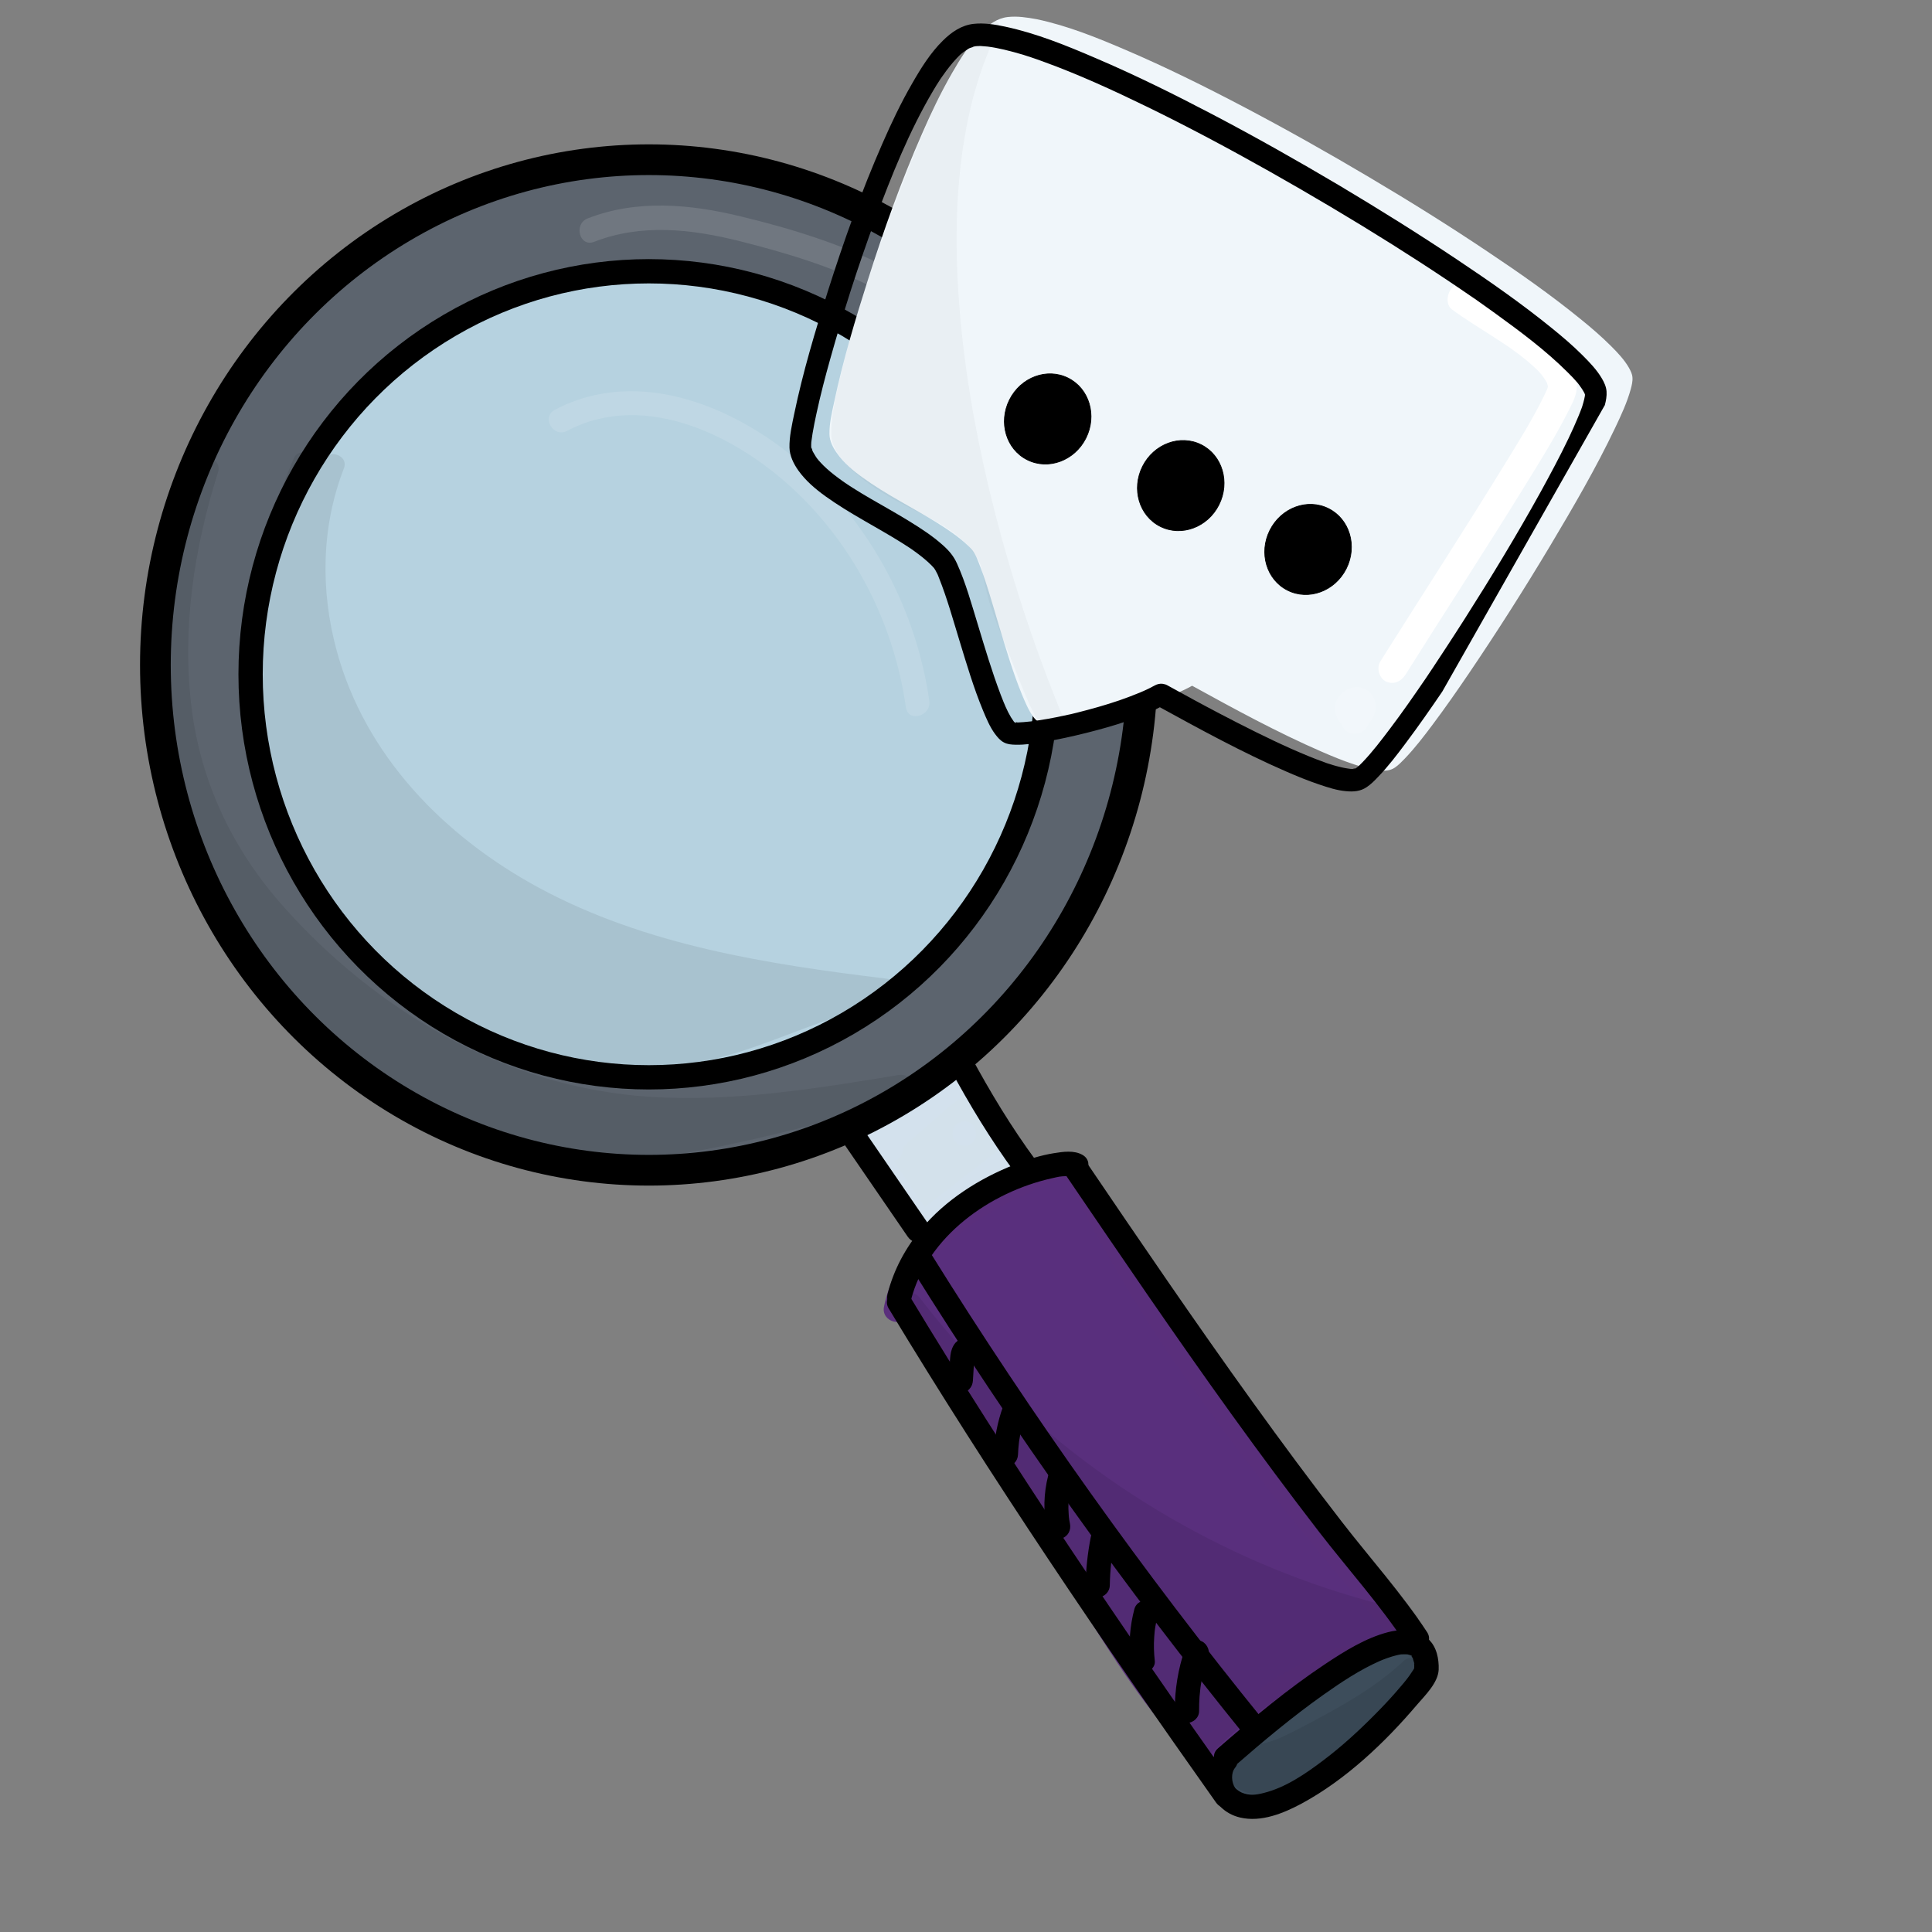<?xml version="1.0" encoding="utf-8"?>
<!-- Generator: Adobe Adobe Illustrator 24.2.0, SVG Export Plug-In . SVG Version: 6.00 Build 0)  -->
<svg version="1.1" xmlns="http://www.w3.org/2000/svg" xmlns:xlink="http://www.w3.org/1999/xlink" x="0px" y="0px"
	 viewBox="0 0 170.08 170.08" style="enable-background:new 0 0 170.08 170.08;" xml:space="preserve">
<rect x="0" y="0" width="170.08" height="170.08" fill="#808080" stroke="none"/>
<style type="text/css">
	.st0{fill:#592F7D;}
	.st1{fill:#5A2F7C;}
	.st2{fill:#D3E1EB;}
	.st3{fill:#D3E1ED;}
	.st4{fill:#5C646E;stroke:#000000;stroke-width:2.704;stroke-miterlimit:10;}
	.st5{fill:#B6D2E0;stroke:#000000;stroke-width:2.138;stroke-miterlimit:10;}
	.st6{fill:#3D4D5B;}
	.st7{opacity:0.078;}
	.st8{opacity:0.122;}
	.st9{fill:#FFFFFF;}
	.st10{fill:#ECC9AD;}
	.st11{opacity:0.161;}
	.st12{opacity:0.169;}
	.st13{fill:#F0F6FA;}
	.st14{opacity:0.149;}
	.st15{opacity:0.031;}
	.st16{stroke:#000000;stroke-width:0.065;stroke-miterlimit:10;}
	.st17{fill:#F0F6FA;stroke:#F0F6FA;stroke-width:1.152;stroke-miterlimit:10;}
	.st18{fill:#C8354F;}
	.st19{fill:#C93550;}
	.st20{fill:#6DB671;}
	.st21{fill:#6CB671;}
	.st22{fill:#D1DFEA;}
	.st23{fill:#C8354E;}
	.st24{fill:#F3C058;}
	.st25{fill:#C8AE9D;}
	.st26{opacity:0.141;}
	.st27{fill:#D15238;}
	.st28{fill:#D15239;}
	.st29{opacity:0.988;}
	.st30{fill:#ADBECF;}
	.st31{fill:#F3C057;}
	.st32{fill:#F7D98D;}
	.st33{fill:#AEBFCE;}
	.st34{opacity:0.271;}
	.st35{fill:#3D4C5B;}
</style>
<g id="Ebene_6_11_">
</g>
<g id="Ebene_13_1_">
	<g>
		<g>
			<path class="st0" d="M79.75,115.07c5.81,9.12,11.61,18.24,17.42,27.36c2.72,4.27,5.48,8.59,9.05,12.12
				c4.48-5.55,11.08-9.2,18-9.95c-10.72-12.68-21.55-25.54-28.89-40.62c-0.25-0.52-0.54-1.08-1.07-1.29
				c-0.52-0.21-1.1,0.01-1.62,0.23c-5.88,2.46-12.58,5.9-13.77,12.39"/>
			<g>
				<path class="st1" d="M78.82,115.61c4.47,7.02,8.93,14.03,13.4,21.05c4.06,6.38,7.85,13.26,13.23,18.65
					c0.38,0.38,1.14,0.45,1.51,0c4.3-5.25,10.46-8.84,17.24-9.63c0.94-0.11,1.39-1.08,0.76-1.82c-6.94-8.22-13.9-16.46-19.94-25.37
					c-3-4.44-5.78-9.03-8.19-13.82c-0.47-0.93-0.85-2.11-1.76-2.72c-0.98-0.66-2.05-0.33-3.05,0.09c-1.93,0.8-3.84,1.68-5.65,2.72
					c-4,2.3-7.6,5.59-8.55,10.28c-0.27,1.34,1.79,1.92,2.06,0.57c0.79-3.92,3.64-6.64,6.95-8.65c1.67-1.01,3.43-1.85,5.21-2.63
					c0.5-0.22,1.08-0.6,1.63-0.47c0.61,0.15,0.73,0.72,1.01,1.28c0.56,1.14,1.15,2.26,1.75,3.38c4.64,8.6,10.4,16.53,16.48,24.15
					c3.43,4.3,6.98,8.5,10.53,12.7c0.25-0.61,0.5-1.22,0.76-1.82c-7.34,0.85-14.07,4.54-18.75,10.26c0.5,0,1.01,0,1.51,0
					c-5.37-5.38-9.12-12.27-13.17-18.64c-4.38-6.88-8.75-13.75-13.13-20.63C79.93,113.37,78.08,114.45,78.82,115.61L78.82,115.61z"
					/>
			</g>
		</g>
		<g>
			<path class="st2" d="M77.22,101.92c1.13,1.71,2.26,3.41,3.4,5.12c0.16,0.24,0.36,0.51,0.64,0.52c0.21,0.01,0.39-0.13,0.56-0.26
				c2.29-1.78,4.58-3.56,6.87-5.33c0.12-0.09,0.24-0.19,0.28-0.33c0.05-0.17-0.04-0.35-0.12-0.51c-0.86-1.65-1.81-3.24-2.84-4.78
				c-0.23-0.34-0.49-0.7-0.88-0.83c-0.59-0.2-1.19,0.24-1.67,0.65c-1.89,1.61-3.77,3.22-5.66,4.82"/>
			<g>
				<path class="st3" d="M76.29,102.46c0.74,1.12,1.48,2.23,2.22,3.35c0.33,0.49,0.65,0.98,0.98,1.48c0.34,0.51,0.69,1.08,1.32,1.27
					c0.55,0.17,1.09,0,1.54-0.33c0.58-0.42,1.14-0.88,1.7-1.32c0.99-0.77,1.98-1.54,2.97-2.31c0.5-0.38,0.99-0.77,1.49-1.15
					c0.48-0.37,1.09-0.72,1.37-1.27c0.32-0.62,0.07-1.22-0.22-1.78c-0.29-0.56-0.6-1.11-0.92-1.66c-0.6-1.04-1.23-2.09-1.92-3.07
					c-0.72-1.02-1.77-1.57-2.99-1.02c-0.64,0.29-1.16,0.79-1.69,1.24c-0.55,0.47-1.1,0.93-1.64,1.4c-1.16,0.99-2.31,1.97-3.47,2.96
					c-0.44,0.37-0.39,1.13,0,1.51c0.44,0.44,1.07,0.38,1.51,0c1-0.86,2.01-1.71,3.01-2.57c0.97-0.82,1.91-1.81,2.98-2.5
					c0.08-0.05,0.24-0.16,0.24-0.15c0.14,0.03,0.3,0.35,0.37,0.45c0.35,0.52,0.69,1.05,1.02,1.59c0.31,0.5,0.61,1.02,0.91,1.53
					c0.2,0.35,0.84,1.26,0.83,1.53c0.05-0.18,0.1-0.36,0.15-0.54c-0.08,0.15-0.34,0.29-0.48,0.41c-0.28,0.22-0.56,0.43-0.84,0.65
					c-0.5,0.38-0.99,0.77-1.49,1.15c-1.05,0.82-2.1,1.63-3.16,2.45c-0.23,0.18-0.55,0.35-0.74,0.58c-0.13,0.16-0.34,0.1,0.03,0.19
					c0.39,0.09,0.16,0.04,0.11-0.12c-0.09-0.27-0.37-0.55-0.52-0.79c-0.2-0.3-0.39-0.59-0.59-0.89c-0.74-1.12-1.48-2.23-2.22-3.35
					C77.38,100.24,75.53,101.31,76.29,102.46L76.29,102.46z"/>
			</g>
		</g>
		<g>
			<g>
				<path class="st3" d="M77.95,102.21c1.38,0,1.38-2.14,0-2.14C76.57,100.08,76.57,102.21,77.95,102.21L77.95,102.21z"/>
			</g>
		</g>
		<g>
			<g>
				<path class="st3" d="M78.46,102.21c1.38,0,1.38-2.14,0-2.14C77.09,100.08,77.08,102.21,78.46,102.21L78.46,102.21z"/>
			</g>
		</g>
		<g>
			<path class="st2" d="M77.04,100.2c-0.71-0.78-1.42-1.55-2.13-2.33"/>
			<g>
				<path class="st3" d="M77.8,99.45c-0.71-0.78-1.42-1.55-2.13-2.33c-0.38-0.41-1.13-0.41-1.51,0c-0.41,0.44-0.4,1.07,0,1.51
					c0.71,0.78,1.42,1.55,2.13,2.33c0.38,0.41,1.13,0.41,1.51,0C78.21,100.52,78.2,99.89,77.8,99.45L77.8,99.45z"/>
			</g>
		</g>
		<g>
			<path class="st2" d="M78.98,100.07c-0.17-0.36-0.34-0.72-0.51-1.07"/>
			<g>
				<path class="st3" d="M79.9,99.53c-0.17-0.36-0.34-0.72-0.51-1.07c-0.07-0.12-0.16-0.22-0.28-0.3c-0.1-0.09-0.22-0.16-0.36-0.19
					c-0.14-0.04-0.28-0.05-0.43-0.02c-0.14,0.01-0.27,0.05-0.4,0.13c-0.07,0.06-0.14,0.11-0.22,0.17c-0.13,0.13-0.22,0.29-0.27,0.47
					c-0.01,0.09-0.03,0.19-0.04,0.28c0,0.19,0.05,0.37,0.15,0.54c0.17,0.36,0.34,0.72,0.51,1.07c0.07,0.12,0.16,0.22,0.28,0.3
					c0.1,0.09,0.22,0.16,0.36,0.19c0.14,0.04,0.28,0.05,0.43,0.02c0.14-0.01,0.27-0.05,0.4-0.13c0.07-0.06,0.14-0.11,0.22-0.17
					c0.13-0.13,0.22-0.29,0.27-0.47c0.01-0.09,0.03-0.19,0.04-0.28C80.05,99.88,80,99.7,79.9,99.53L79.9,99.53z"/>
			</g>
		</g>
		<g>
			<g>
				<path class="st3" d="M84.89,100.87c1.38,0,1.38-2.14,0-2.14C83.52,98.73,83.51,100.87,84.89,100.87L84.89,100.87z"/>
			</g>
		</g>
		<g>
			<g>
				<path class="st3" d="M79.36,96.87c-0.35-0.52-0.7-1.03-1.05-1.55c-0.26-0.38-0.74-0.64-1.21-0.49
					c-0.47,0.15-0.76,0.54-0.78,1.03c-0.02,0.38-0.05,0.75-0.1,1.13c0.01-0.09,0.03-0.19,0.04-0.28c-0.09,0.62-0.21,1.23-0.39,1.83
					c-0.15,0.54,0.19,1.19,0.75,1.31c0.57,0.13,1.15-0.17,1.31-0.75c0.3-1.05,0.47-2.15,0.53-3.24c-0.66,0.18-1.33,0.36-1.99,0.54
					c0.35,0.52,0.7,1.03,1.05,1.55c0.16,0.23,0.36,0.41,0.64,0.49c0.26,0.07,0.6,0.04,0.82-0.11
					C79.43,98.04,79.69,97.37,79.36,96.87L79.36,96.87z"/>
			</g>
		</g>
		<ellipse class="st4" cx="57.12" cy="58.54" rx="43.44" ry="44.48"/>
		<ellipse class="st5" cx="57.12" cy="59.36" rx="35.06" ry="35.48"/>
		<g>
			<g>
				<path d="M78.24,115.2c8.99,14.88,18.76,29.3,28.81,43.48c0.79,1.11,2.64,0.05,1.85-1.08c-10.05-14.18-19.82-28.6-28.81-43.48
					C79.37,112.94,77.52,114.02,78.24,115.2L78.24,115.2z"/>
			</g>
		</g>
		<g>
			<path class="st6" d="M107.97,154.68c17.69-15.43,17.61-8.98,17.61-7.64c0,1.25-13.22,15.77-17.61,11.1
				c-0.74-0.79-0.73-2.46,0-3.25"/>
			<g>
				<path d="M108.73,155.44c2.5-2.18,5.06-4.32,7.77-6.24c1.57-1.11,3.19-2.19,4.95-2.97c0.34-0.15,0.98-0.39,1.49-0.51
					c0.11-0.03,0.23-0.05,0.34-0.07c0.27-0.05-0.19,0,0.07-0.01c0.19-0.01,0.38-0.01,0.58,0c0.18,0.01-0.29-0.04-0.03,0
					c0.06,0.01,0.13,0.03,0.19,0.05c0.24,0.08-0.22-0.11-0.03-0.02c0.06,0.03,0.13,0.06,0.18,0.1c-0.12-0.1,0.02-0.11,0.06,0.08
					c0.05,0.18-0.1-0.15-0.05-0.07c0.03,0.05,0.07,0.1,0.1,0.16c0.17,0.28-0.01-0.1,0.03,0.06c0.02,0.1,0.06,0.21,0.09,0.31
					c0.08,0.25,0.02,0.19,0.01,0.04c0.01,0.09,0.02,0.19,0.02,0.28c0.01,0.23-0.07,0.58,0.03,0.2c-0.05,0.19,0.12-0.17,0.03-0.07
					c-0.04,0.05-0.07,0.13-0.11,0.19c-0.12,0.19-0.25,0.38-0.38,0.57c-0.26,0.37-0.77,0.97-1.21,1.47
					c-0.58,0.66-1.19,1.31-1.81,1.93c-1.43,1.45-2.95,2.84-4.57,4.06c-1.56,1.18-3.31,2.38-5.23,2.86c-0.7,0.18-1.28,0.24-1.93-0.03
					c-0.08-0.03-0.46-0.24-0.6-0.44c-0.31-0.46-0.37-1.28,0-1.74c0.86-1.06-0.64-2.58-1.51-1.51c-1.71,2.11-0.69,5.25,1.95,5.88
					c1.87,0.44,3.83-0.37,5.45-1.24c3.86-2.09,7.29-5.34,10.12-8.67c0.7-0.82,1.86-1.93,1.92-3.09c0.02-0.47-0.03-0.99-0.16-1.44
					c-0.56-1.95-2.51-2.34-4.28-1.88c-1.98,0.51-3.83,1.67-5.52,2.79c-3.34,2.22-6.44,4.81-9.47,7.44
					C106.18,154.83,107.7,156.34,108.73,155.44L108.73,155.44z"/>
			</g>
		</g>
		<g>
			<g>
				<path d="M93.66,103.21c4.86,7.14,9.71,14.29,14.76,21.3c2.52,3.5,5.09,6.96,7.72,10.37c2.54,3.28,5.36,6.41,7.64,9.88
					c0.75,1.15,2.6,0.08,1.85-1.08c-2.24-3.42-5.01-6.49-7.51-9.72c-2.68-3.46-5.29-6.98-7.85-10.54
					c-5.05-7.01-9.91-14.15-14.76-21.3C94.74,101,92.88,102.07,93.66,103.21L93.66,103.21z"/>
			</g>
		</g>
		<g>
			<g>
				<path d="M80.19,114.47c1.43-5.63,6.98-9.54,12.44-10.75c0.62-0.14,0.67-0.16,1.22-0.18c0.16-0.01,0.32,0,0.49,0.01
					c-0.14-0.01-0.23-0.05-0.06,0c0.24,0.07-0.12-0.07-0.06-0.03c1.19,0.69,2.27-1.16,1.08-1.85c-0.75-0.43-1.73-0.28-2.53-0.15
					c-1.18,0.19-2.34,0.56-3.45,1c-3.11,1.23-6.08,3.1-8.23,5.69c-1.39,1.67-2.42,3.58-2.95,5.69
					C77.79,115.24,79.85,115.8,80.19,114.47L80.19,114.47z"/>
			</g>
		</g>
		<g>
			<g>
				<path d="M74.33,100.74c1.86,2.71,3.72,5.42,5.58,8.13c0.33,0.48,0.94,0.69,1.46,0.38c0.47-0.28,0.71-0.98,0.38-1.46
					c-1.86-2.71-3.72-5.42-5.58-8.13c-0.33-0.48-0.94-0.69-1.46-0.38C74.25,99.56,74.01,100.27,74.33,100.74L74.33,100.74z"/>
			</g>
		</g>
		<g>
			<g>
				<path d="M83.63,94.07c1.72,3.18,3.56,6.23,5.7,9.14c0.34,0.46,0.93,0.7,1.46,0.38c0.46-0.27,0.73-0.99,0.38-1.46
					c-2.14-2.91-3.98-5.96-5.7-9.14C84.82,91.78,82.97,92.86,83.63,94.07L83.63,94.07z"/>
			</g>
		</g>
		<g>
			<g>
				<path d="M80.14,111.49c8.99,14.43,18.88,28.29,29.6,41.49c0.87,1.07,2.37-0.45,1.51-1.51c-10.6-13.06-20.37-26.78-29.26-41.05
					C81.26,109.25,79.41,110.32,80.14,111.49L80.14,111.49z"/>
			</g>
		</g>
		<g>
			<g>
				<path d="M85.65,121.53c0.05-0.7,0.07-1.4,0.15-2.1c-0.01,0.09-0.03,0.19-0.04,0.28c0.02-0.12,0.04-0.23,0.09-0.35
					c-0.04,0.09-0.07,0.17-0.11,0.26c0.02-0.05,0.05-0.1,0.08-0.14c-0.06,0.07-0.11,0.14-0.17,0.22c0.03-0.03,0.05-0.06,0.08-0.09
					c-0.07,0.06-0.14,0.11-0.22,0.17c0.02-0.02,0.05-0.03,0.08-0.04c-0.09,0.04-0.17,0.07-0.26,0.11c0.02-0.01,0.04-0.01,0.06-0.02
					c-0.09,0.01-0.19,0.03-0.28,0.04c0.02,0,0.04-0.01,0.06,0c0.28-0.01,0.56-0.11,0.76-0.31c0.19-0.19,0.32-0.49,0.31-0.76
					c-0.03-0.57-0.47-1.09-1.07-1.07c-0.52,0.01-1.01,0.3-1.25,0.76c-0.19,0.35-0.25,0.71-0.28,1.1c-0.05,0.65-0.09,1.29-0.14,1.94
					c-0.02,0.26,0.13,0.58,0.31,0.76c0.19,0.19,0.49,0.32,0.76,0.31c0.28-0.01,0.56-0.1,0.76-0.31
					C85.54,122.07,85.63,121.82,85.65,121.53L85.65,121.53z"/>
			</g>
		</g>
		<g>
			<g>
				<path d="M89.62,128.04c0.01-0.34,0.04-0.69,0.08-1.03c0.02-0.22-0.04,0.23,0-0.01c0.01-0.07,0.02-0.15,0.03-0.22
					c0.03-0.17,0.06-0.34,0.09-0.51c0.13-0.65,0.32-1.29,0.55-1.91c0.2-0.53-0.22-1.19-0.75-1.31c-0.61-0.14-1.11,0.18-1.31,0.75
					c-0.5,1.36-0.77,2.8-0.83,4.24c-0.02,0.56,0.51,1.09,1.07,1.07C89.15,129.09,89.6,128.64,89.62,128.04L89.62,128.04z"/>
			</g>
		</g>
		<g>
			<g>
				<path d="M94.19,134.12c-0.02-0.09-0.03-0.18-0.05-0.27c-0.01-0.06-0.07-0.36-0.01-0.07c-0.03-0.15-0.04-0.32-0.05-0.47
					c-0.03-0.34-0.03-0.69-0.02-1.03c0-0.16,0.01-0.32,0.03-0.48c0.01-0.09,0.02-0.18,0.03-0.28c0.03-0.29-0.03,0.15,0.01-0.07
					c0.05-0.34,0.12-0.68,0.21-1.01c0.14-0.54-0.18-1.19-0.75-1.31c-0.56-0.13-1.17,0.17-1.31,0.75c-0.41,1.58-0.44,3.21-0.13,4.81
					c0.11,0.55,0.8,0.91,1.31,0.75C94.03,135.24,94.31,134.71,94.19,134.12L94.19,134.12z"/>
			</g>
		</g>
		<g>
			<g>
				<path d="M97.7,139.55c0.01-0.65,0.05-1.3,0.12-1.94c0.02-0.16,0.04-0.33,0.06-0.49c0.03-0.22-0.03,0.22,0-0.02
					c0.01-0.08,0.02-0.15,0.03-0.23c0.05-0.33,0.11-0.65,0.17-0.98c0.11-0.55-0.15-1.18-0.75-1.31c-0.53-0.12-1.2,0.16-1.31,0.75
					c-0.27,1.39-0.43,2.81-0.45,4.23c-0.01,0.56,0.5,1.09,1.07,1.07C97.22,140.6,97.69,140.15,97.7,139.55L97.7,139.55z"/>
			</g>
		</g>
		<g>
			<g>
				<path d="M101.66,146.21c-0.08-0.7-0.1-1.41-0.05-2.11c0.01-0.16,0.03-0.32,0.04-0.49c0.01-0.05,0.01-0.11,0.02-0.16
					c-0.02,0.14-0.02,0.16-0.01,0.08c0.01-0.09,0.03-0.19,0.04-0.28c0.06-0.35,0.13-0.69,0.22-1.03c0.14-0.54-0.18-1.19-0.75-1.31
					c-0.56-0.13-1.16,0.17-1.31,0.75c-0.39,1.48-0.51,3.03-0.35,4.55c0.03,0.29,0.1,0.54,0.31,0.76c0.19,0.19,0.49,0.32,0.76,0.31
					C101.12,147.26,101.73,146.81,101.66,146.21L101.66,146.21z"/>
			</g>
		</g>
		<g>
			<g>
				<path d="M105.56,150.61c0-0.42,0.01-0.84,0.04-1.26c0.02-0.23,0.04-0.45,0.07-0.68c0.04-0.32-0.03,0.22,0.01-0.1
					c0.02-0.11,0.03-0.22,0.05-0.34c0.14-0.85,0.36-1.68,0.64-2.49c0.18-0.53-0.21-1.19-0.75-1.31c-0.6-0.14-1.12,0.18-1.31,0.75
					c-0.6,1.74-0.9,3.6-0.89,5.44c0,0.56,0.49,1.09,1.07,1.07C105.07,151.65,105.57,151.21,105.56,150.61L105.56,150.61z"/>
			</g>
		</g>
		<g class="st7">
			<path d="M18.17,41.29c-3.37,10.54-4.07,22.64,1.12,32.34c1.73,3.24,4.06,6.1,6.59,8.71c7.39,7.58,16.85,13.15,27.09,14.8
				c8.75,1.41,17.67-0.04,26.42-1.48c-4.95,1.55-9.96,2.87-15.02,3.96c-5.96,1.29-12.12,2.26-18.1,1.13
				c-4.38-0.82-8.53-2.75-12.29-5.24c-8.06-5.32-14.51-13.35-17.84-22.68s-3.45-19.91-0.06-29.21"/>
			<g>
				<path d="M17.13,41.01c-4.01,12.68-4.09,27.02,4.35,37.93c7.8,10.08,19.71,17.71,32.43,19.41c8.61,1.15,17.26-0.26,25.75-1.66
					c-0.19-0.69-0.38-1.37-0.57-2.06c-7.11,2.21-14.46,4.25-21.86,5.19c-3.68,0.47-7.47,0.57-11.12-0.18
					c-3.25-0.67-6.32-1.93-9.2-3.56C26.07,89.9,18.09,79.01,15.54,66.78c-1.58-7.6-1.06-15.56,1.56-22.87
					c0.46-1.3-1.6-1.86-2.06-0.57c-4.75,13.25-2.62,28.35,5.2,39.99c3.48,5.18,7.97,9.67,13.18,13.11
					c6.16,4.07,13.05,6.22,20.46,5.83c4.27-0.23,8.49-1.08,12.66-2.03c4.42-1.01,8.8-2.19,13.13-3.54c1.34-0.42,0.77-2.28-0.57-2.06
					c-7.21,1.19-14.5,2.38-21.83,1.92c-6.34-0.4-12.46-2.27-18.03-5.31c-5.43-2.97-10.31-6.94-14.4-11.57
					c-4.36-4.94-7.15-10.79-7.97-17.34c-0.87-6.98,0.21-14.08,2.32-20.75C19.61,40.26,17.55,39.7,17.13,41.01L17.13,41.01z"/>
			</g>
		</g>
		<g class="st7">
			<path d="M29.23,40.98c-3.28,8.23-1.5,18.06,3.33,25.4s12.38,12.41,20.39,15.49c8.02,3.08,16.56,4.34,25.05,5.37
				c-5.51,1.03-10.56,3.89-16.02,5.14c-12.22,2.81-25.65-3.29-32.69-14.08s-7.73-25.51-2.51-37.37"/>
			<g>
				<path d="M28.2,40.69c-3.69,9.5-1.11,20.49,4.99,28.39c6.24,8.07,15.57,13,25.25,15.71C64.83,86.59,71.43,87.5,78,88.3
					c-0.09-0.7-0.19-1.4-0.28-2.1c-6.37,1.25-12.09,4.8-18.57,5.6c-5.42,0.66-10.99-0.4-15.9-2.74
					C32.5,83.93,25.81,73.33,24.63,61.6c-0.69-6.83,0.33-13.83,3.07-20.14c0.54-1.25-1.3-2.34-1.85-1.08
					c-5.05,11.63-4.89,25.65,1.48,36.76c5.82,10.16,17.14,17.13,28.95,16.97c3.52-0.05,6.92-0.82,10.23-1.98
					c3.91-1.37,7.69-3.08,11.78-3.88c1.29-0.25,0.81-1.97-0.28-2.1c-10.45-1.27-21.19-2.93-30.57-8
					c-8.3-4.49-15.28-11.59-17.8-20.87c-1.44-5.29-1.36-10.9,0.63-16.03C30.76,39.98,28.69,39.42,28.2,40.69L28.2,40.69z"/>
			</g>
		</g>
		<g class="st7">
			<path d="M80.05,114.79c10.9,14.25,26.67,24.37,43.78,28.07c-6.89,2.06-13.27,5.93-18.38,11.17c-2.72-4.41-5.44-8.83-8.16-13.24
				c-4.88-7.92-9.8-15.89-16.02-22.71"/>
			<g>
				<path d="M79.12,115.33c8.55,11.12,19.94,19.86,32.99,25.06c3.71,1.48,7.54,2.64,11.44,3.5c0-0.69,0-1.37,0-2.06
					c-7.15,2.17-13.61,6.13-18.86,11.44c0.56,0.07,1.12,0.14,1.68,0.22c-3.92-6.36-7.79-12.76-11.78-19.08
					c-3.78-5.98-7.8-11.84-12.56-17.09c-0.93-1.02-2.43,0.49-1.51,1.51c4.75,5.23,8.72,11.08,12.47,17.05
					c3.9,6.19,7.7,12.46,11.54,18.69c0.36,0.58,1.19,0.72,1.68,0.22c4.99-5.06,11.11-8.83,17.91-10.89c0.96-0.29,1.07-1.83,0-2.06
					c-13.23-2.9-25.5-9.53-35.3-18.87c-2.83-2.7-5.46-5.61-7.84-8.71C80.14,113.17,78.28,114.24,79.12,115.33L79.12,115.33z"/>
			</g>
		</g>
		<g class="st7">
			<path d="M109.57,154.51c1.8,0.35,3.59-0.53,5.24-1.39c3.33-1.74,6.71-3.52,9.47-6.13c-0.81,0.8-1.63,1.6-2.44,2.4
				c-2.73,2.69-5.55,5.43-9,6.96c-0.92,0.41-1.95,0.72-2.9,0.39c-0.94-0.34-1.62-1.59-1.07-2.46"/>
			<g>
				<path d="M109.29,155.54c3.06,0.49,5.86-1.36,8.44-2.76c2.61-1.42,5.13-3,7.31-5.03c-0.5-0.5-1.01-1.01-1.51-1.51
					c-2.3,2.26-4.55,4.64-7.08,6.64c-1.2,0.95-2.51,1.8-3.9,2.44c-0.62,0.28-1.45,0.66-2.14,0.44c-0.33-0.1-0.81-0.55-0.61-0.94
					c0.64-1.22-1.2-2.3-1.85-1.08c-0.81,1.55,0.07,3.48,1.71,4.03c2.01,0.67,4.27-0.64,5.92-1.67c3.57-2.23,6.48-5.41,9.46-8.34
					c0.99-0.97-0.51-2.45-1.51-1.51c-1.91,1.79-4.12,3.18-6.4,4.44c-1.11,0.61-2.22,1.21-3.35,1.78c-1.19,0.6-2.55,1.25-3.92,1.03
					c-0.57-0.09-1.14,0.15-1.31,0.75C108.4,154.74,108.72,155.45,109.29,155.54L109.29,155.54z"/>
			</g>
		</g>
		<g class="st8">
			<g>
				<path class="st9" d="M49.92,37.93c6.96-3.67,15.21,0.57,20.32,5.51c5.19,5.01,8.49,11.71,9.51,18.83
					c0.19,1.36,2.25,0.78,2.06-0.57c-1.12-7.83-5-15.26-10.89-20.55c-5.82-5.22-14.58-9.03-22.08-5.07
					C47.63,36.73,48.71,38.57,49.92,37.93L49.92,37.93z"/>
			</g>
		</g>
		<g class="st8">
			<g>
				<path class="st9" d="M52.3,21.29c4.15-1.62,8.55-1.13,12.78-0.07c4.06,1.02,8.25,2.27,11.97,4.19
					c6.91,3.56,11.41,10.32,12.97,17.83c0.28,1.35,2.34,0.78,2.06-0.57c-1.67-8.01-6.59-15.32-13.95-19.11
					c-4.02-2.07-8.53-3.45-12.92-4.51c-4.44-1.08-9.14-1.52-13.48,0.18C50.47,19.72,51.02,21.79,52.3,21.29L52.3,21.29z"/>
			</g>
		</g>
	</g>
</g>
<g id="Ebene_9_6_">
</g>
<g id="Ebene_3">
	<g>
		<path class="st13" d="M105.1,60.07c3.8,2.08,15.36,8.48,17.42,7.31c3.34-1.9,21.8-31.38,20.85-34.31
			c-1.99-6.14-48.59-33.79-55.31-31.09C81.99,4.42,72.76,36,73.36,38.48c0.91,3.76,9.52,6.4,12.47,9.74
			c1.31,1.49,4.02,14.37,5.9,15.18c1.07,0.46,9.54-1.29,13.24-3.38"/>
		<g>
			<path class="st13" d="M104.95,60.37c3.73,2.05,7.48,4.1,11.39,5.8c0.94,0.41,1.89,0.8,2.86,1.12c0.72,0.24,1.47,0.48,2.23,0.54
				c0.47,0.04,0.95,0.03,1.37-0.26c0.32-0.22,0.6-0.51,0.87-0.79c0.89-0.93,1.68-1.96,2.45-2.99c1.11-1.48,2.16-2.99,3.2-4.52
				c2.5-3.69,4.89-7.45,7.18-11.28c2.01-3.37,4-6.78,5.69-10.33c0.52-1.1,1.05-2.23,1.37-3.4c0.09-0.33,0.18-0.7,0.15-1.04
				c-0.02-0.3-0.16-0.57-0.3-0.83c-0.41-0.72-1-1.34-1.58-1.92c-0.85-0.85-1.77-1.64-2.71-2.4c-2.61-2.12-5.36-4.05-8.15-5.91
				c-3.41-2.29-6.89-4.46-10.42-6.55c-3.66-2.17-7.37-4.26-11.14-6.24c-3.37-1.77-6.78-3.46-10.28-4.96
				c-2.54-1.09-5.15-2.15-7.87-2.72C90.44,1.54,89.56,1.4,88.7,1.5c-0.9,0.11-1.64,0.64-2.29,1.29c-1.05,1.05-1.86,2.36-2.6,3.64
				c-0.99,1.72-1.84,3.51-2.63,5.32c-1.84,4.18-3.38,8.5-4.76,12.84c-1.13,3.55-2.21,7.14-2.98,10.78c-0.2,0.92-0.44,1.92-0.42,2.86
				c0.01,0.61,0.32,1.19,0.65,1.65c0.6,0.87,1.42,1.55,2.26,2.15c2.08,1.51,4.39,2.64,6.56,3.99c0.96,0.6,1.92,1.24,2.74,2.03
				c0.28,0.27,0.39,0.37,0.56,0.67c0.14,0.24,0.24,0.48,0.34,0.74c0.72,1.8,1.24,3.71,1.8,5.58c0.62,2.06,1.23,4.14,2.04,6.11
				c0.28,0.67,0.57,1.37,0.99,1.95c0.33,0.44,0.67,0.66,1.22,0.68c0.82,0.03,1.66-0.11,2.48-0.25c1.22-0.2,2.43-0.47,3.63-0.78
				c2.32-0.59,4.72-1.29,6.86-2.49c0.37-0.21,0.03-0.75-0.33-0.55c-1.03,0.58-2.14,1-3.25,1.38c-1.25,0.43-2.52,0.79-3.79,1.11
				c-1.15,0.28-2.31,0.53-3.48,0.71c-0.72,0.11-1.58,0.27-2.24,0.18c-0.04-0.01-0.08-0.01-0.13-0.02c-0.11-0.02,0.02,0.01-0.05-0.02
				c-0.03-0.01-0.06-0.03-0.1-0.05c0.07,0.05-0.06-0.06-0.09-0.08c-0.17-0.16-0.29-0.35-0.43-0.59c-0.4-0.67-0.69-1.41-0.96-2.15
				c-0.77-2.04-1.38-4.14-2.01-6.23c-0.52-1.73-1-3.52-1.73-5.17c-0.28-0.64-0.67-1.08-1.18-1.54c-0.86-0.76-1.82-1.39-2.8-1.99
				c-2.15-1.32-4.43-2.43-6.45-3.95c-0.78-0.59-1.57-1.25-2.09-2.12c-0.1-0.17-0.19-0.34-0.26-0.52c-0.04-0.1-0.07-0.2-0.1-0.3
				c-0.01-0.02-0.03-0.17-0.01-0.04c-0.02-0.12-0.02-0.24-0.01-0.36c0.01-0.35,0.07-0.73,0.14-1.17c0.1-0.59,0.22-1.18,0.35-1.77
				c0.36-1.63,0.78-3.25,1.23-4.85c1.17-4.2,2.52-8.36,4.05-12.45c1.44-3.85,3-7.74,5.08-11.3c0.71-1.21,1.49-2.43,2.51-3.39
				c0.31-0.29,0.75-0.63,1.11-0.77c0.06-0.03,0.13-0.05,0.19-0.07c0.03-0.01,0.06-0.02,0.09-0.02c0.1-0.03-0.04,0,0.07-0.02
				c0.16-0.03,0.31-0.05,0.47-0.06c0.43-0.03,0.67-0.01,1.1,0.04c0.49,0.06,0.97,0.15,1.45,0.26c1.19,0.27,2.35,0.65,3.5,1.06
				c3.17,1.14,6.23,2.54,9.25,4.01c3.66,1.78,7.25,3.7,10.8,5.69c3.65,2.05,7.25,4.19,10.79,6.42c3.15,1.98,6.26,4.03,9.27,6.22
				c2.17,1.58,4.36,3.21,6.27,5.12c0.32,0.32,0.64,0.66,0.93,1.01c0.05,0.07,0.05,0.06,0.14,0.17c0.06,0.07,0.11,0.15,0.17,0.22
				c0.09,0.13,0.18,0.26,0.26,0.4c0.03,0.06,0.06,0.12,0.1,0.18c0.02,0.03,0.03,0.06,0.04,0.09c-0.05-0.1,0,0.01,0.01,0.03
				c0.02,0.05,0.03,0.1,0.05,0.15c0.03,0.09,0-0.07,0,0.01c0,0.03,0.01,0.06,0.01,0.09c0,0.04-0.01,0.24,0,0.12
				c-0.01,0.08-0.02,0.16-0.03,0.24c-0.04,0.2-0.09,0.4-0.15,0.59c-0.32,1.09-0.86,2.24-1.38,3.32c-0.78,1.61-1.62,3.19-2.49,4.75
				c-2.11,3.81-4.38,7.54-6.71,11.22c-2.12,3.33-4.29,6.63-6.65,9.78c-0.77,1.02-1.55,2.05-2.43,2.97c-0.3,0.31-0.44,0.47-0.77,0.69
				c-0.14,0.09-0.21,0.12-0.35,0.14c-0.27,0.04-0.47,0.02-0.74-0.01c-0.78-0.1-1.54-0.34-2.27-0.6c-0.97-0.34-1.93-0.74-2.87-1.16
				c-2.15-0.95-4.24-2.01-6.32-3.1c-1.57-0.82-3.12-1.67-4.67-2.52C104.89,59.58,104.59,60.18,104.95,60.37L104.95,60.37z"/>
		</g>
		<g id="Ebene_7_2_">
			<path class="st9" d="M127.82,27.24c1.09,0.81,2.25,1.51,3.38,2.24c0.31,0.2,0.63,0.41,0.94,0.61c0.15,0.1,0.3,0.2,0.45,0.3
				c0.08,0.05,0.15,0.1,0.23,0.15c0.25,0.17-0.21-0.15,0.04,0.03c0.58,0.41,1.16,0.84,1.7,1.3c0.25,0.21,0.5,0.44,0.74,0.67
				c0.11,0.11,0.21,0.21,0.31,0.33c0.05,0.05,0.1,0.11,0.14,0.16c0.2,0.22-0.13-0.18-0.02-0.02c0.16,0.22,0.31,0.43,0.44,0.67
				c0.03,0.05,0.05,0.11,0.08,0.16c-0.04-0.07-0.12-0.31-0.06-0.12c0.04,0.11,0.06,0.25,0.1,0.36c-0.03-0.06-0.04-0.36-0.03-0.15
				c0,0.05,0,0.1,0.01,0.16c0.02,0.3,0.07-0.27,0.01-0.08c-0.03,0.09-0.13,0.44-0.02,0.12c0.11-0.31,0.02-0.06-0.01,0.01
				c-0.03,0.07-0.06,0.14-0.09,0.21c-0.07,0.16-0.14,0.31-0.22,0.47c-1.03,2.12-2.3,4.14-3.53,6.14c-1.74,2.84-3.53,5.66-5.31,8.47
				c-1.69,2.66-3.39,5.31-5.07,7.98c-0.17,0.28-0.35,0.55-0.52,0.83c-0.37,0.6-0.06,1.51,0.52,1.76c0.67,0.3,1.32,0,1.72-0.64
				c1.65-2.63,3.33-5.25,5-7.87c1.84-2.89,3.68-5.78,5.47-8.69c1.33-2.15,2.68-4.31,3.83-6.57c0.29-0.58,0.66-1.24,0.74-1.89
				c0.19-1.51-0.69-2.74-1.64-3.72c-1.07-1.09-2.35-1.96-3.61-2.81c-1.17-0.78-2.37-1.51-3.53-2.29c-0.06-0.04-0.11-0.08-0.17-0.12
				c-0.17-0.12,0.27,0.19,0.07,0.05c-0.11-0.08-0.22-0.15-0.32-0.23c-0.52-0.39-1.32-0.46-1.8,0.15
				C127.37,25.89,127.26,26.82,127.82,27.24L127.82,27.24z"/>
			<g class="st14">
				<g>
					<path class="st9" d="M118.39,62.24c-0.09,0.28-0.19,0.56-0.28,0.84c0.78-0.18,1.55-0.35,2.33-0.53
						c-0.19-0.34-0.38-0.67-0.56-1.01c-0.24,0.67-0.48,1.33-0.72,2c-0.19,0.05-0.35,0.07-0.53,0.01c-0.08-0.01-0.14-0.05-0.2-0.1
						c-0.1-0.08-0.12-0.09-0.05-0.03c-0.1-0.11-0.17-0.22-0.22-0.37c0.03,0.09,0.02,0.07,0-0.05c-0.03-0.11-0.03-0.22-0.01-0.33
						c0.4-0.37,0.8-0.73,1.19-1.1c0.02,0,0.32,0.05,0.16,0.01c0.15,0.04,0.28,0.1,0.4,0.2c-0.13-0.1,0.08,0.11,0.09,0.13
						c-0.1-0.13,0.05,0.12,0.06,0.14c0.04,0.14,0.03,0.3,0.01,0.44c0.04-0.24-0.24,0.43-0.22,0.41c0.1-0.14-0.09,0.09-0.12,0.1
						c-0.06,0.03-0.12,0.07-0.19,0.1c-0.21,0.04-0.27,0.05-0.17,0.04c0.15-0.01-0.29-0.03-0.15-0.01c0.06,0.01,0.04,0.01-0.08-0.03
						c-0.07-0.01-0.14-0.04-0.2-0.09c-0.24-0.16-0.38-0.44-0.35-0.74c0.03-0.29-0.06,0.12,0.04-0.17c0.1-0.29-0.09,0.09,0.08-0.16
						c0.03-0.07,0.09-0.13,0.15-0.17c0.1-0.08,0.12-0.1,0.06-0.06c-0.1,0.07,0.31-0.12,0.11-0.08c0.55,0.38,1.09,0.75,1.64,1.13
						c-0.01-0.13-0.02-0.26-0.03-0.39c-0.06-0.68-0.61-1.3-1.32-1.2c-0.66,0.09-1.29,0.71-1.23,1.44c0.01,0.13,0.02,0.26,0.03,0.39
						c0.04,0.42,0.2,0.75,0.53,0.98c0.35,0.24,0.69,0.24,1.11,0.14c0.83-0.2,1.42-1.21,1.35-2.04c-0.08-1-0.94-1.73-1.91-1.57
						c-0.94,0.15-1.76,1.02-1.65,2.04c0.11,0.99,0.9,1.74,1.88,1.65c0.56-0.05,1.07-0.52,1.19-1.1c0.14-0.62-0.05-1.3-0.5-1.71
						c-0.49-0.44-1.07-0.54-1.71-0.36c-0.84,0.23-1.09,1.33-0.72,2c0.19,0.34,0.38,0.67,0.56,1.01c0.25,0.45,0.81,0.64,1.29,0.53
						c0.54-0.12,0.86-0.53,1.03-1.06c0.09-0.28,0.19-0.56,0.28-0.84c0.1-0.3-0.01-0.73-0.16-0.97c-0.17-0.27-0.49-0.51-0.8-0.55
						c-0.32-0.04-0.67,0.01-0.95,0.22C118.66,61.6,118.51,61.88,118.39,62.24L118.39,62.24z"/>
				</g>
			</g>
		</g>
		<g>
			<path d="M141.28,35.66c0.1-0.38,0.18-0.8,0.15-1.2c-0.03-0.42-0.21-0.8-0.41-1.14c-0.45-0.77-1.09-1.43-1.71-2.05
				c-0.86-0.86-1.79-1.65-2.73-2.41c-2.65-2.15-5.45-4.1-8.28-5.99c-3.41-2.28-6.89-4.45-10.41-6.55
				c-3.66-2.17-7.36-4.26-11.13-6.24C103.4,8.32,100,6.63,96.51,5.14c-2.6-1.12-5.27-2.21-8.05-2.8C87.57,2.15,86.63,2,85.71,2.1
				c-1.06,0.12-1.93,0.71-2.7,1.47c-1.09,1.07-1.94,2.43-2.7,3.76c-0.99,1.71-1.84,3.5-2.63,5.31c-1.85,4.22-3.4,8.58-4.79,12.96
				c-1.13,3.56-2.21,7.17-2.97,10.82c-0.2,0.97-0.44,2.01-0.42,2.99c0.02,0.73,0.37,1.42,0.76,1.98c0.65,0.92,1.51,1.65,2.41,2.3
				c2.13,1.53,4.49,2.7,6.71,4.09c0.24,0.15,0.49,0.31,0.73,0.47c0.06,0.04,0.13,0.09,0.19,0.13c0.03,0.02,0.25,0.17,0.04,0.03
				c0.12,0.08,0.24,0.17,0.36,0.26c0.44,0.33,0.87,0.67,1.26,1.06c0.07,0.07,0.15,0.15,0.22,0.23c0.04,0.04,0.08,0.1,0.12,0.14
				c0.09,0.08-0.16-0.24-0.1-0.13c0.05,0.09,0.12,0.17,0.17,0.27c0.06,0.11,0.11,0.22,0.17,0.33c0.12,0.25-0.08-0.19,0.01,0.02
				c0.04,0.09,0.08,0.19,0.11,0.28c0.72,1.8,1.24,3.69,1.81,5.55c0.63,2.06,1.24,4.13,2.06,6.11c0.3,0.72,0.61,1.47,1.07,2.09
				c0.22,0.29,0.45,0.57,0.78,0.74c0.32,0.17,0.66,0.19,1.02,0.2c0.83,0.02,1.68-0.11,2.51-0.25c1.26-0.21,2.52-0.49,3.76-0.8
				c2.37-0.6,4.78-1.31,6.96-2.53c0.46-0.26,0.57-0.97,0.32-1.38c-0.29-0.48-0.85-0.51-1.31-0.25c-0.06,0.03-0.44,0.23-0.18,0.1
				c-0.11,0.06-0.23,0.11-0.34,0.17c-0.27,0.13-0.53,0.25-0.8,0.36c-0.58,0.24-1.17,0.46-1.77,0.67c-1.25,0.43-2.52,0.78-3.79,1.1
				c-0.14,0.03-0.27,0.07-0.41,0.1c-0.03,0.01-0.3,0.07-0.08,0.02c-0.08,0.02-0.16,0.04-0.24,0.05c-0.31,0.07-0.63,0.14-0.94,0.2
				c-0.55,0.11-1.09,0.21-1.64,0.29c-0.45,0.07-0.89,0.13-1.34,0.16c-0.17,0.01-0.33,0.02-0.5,0.03c-0.07,0-0.16-0.02-0.23,0
				c0.25-0.06,0.17,0.01,0.02,0c-0.05-0.01-0.1-0.02-0.15-0.02c-0.18-0.02,0.15,0.07,0.12,0.04c-0.02-0.02-0.09-0.06-0.11-0.06
				c0.24,0.06,0.19,0.15,0.07,0.04c-0.04-0.04-0.08-0.08-0.12-0.12c-0.14-0.14,0.15,0.21,0.04,0.04c-0.08-0.12-0.17-0.24-0.25-0.37
				c-0.18-0.3-0.34-0.62-0.48-0.94c-0.03-0.06-0.12-0.22,0.01,0.03c-0.02-0.05-0.04-0.1-0.06-0.15c-0.04-0.09-0.08-0.19-0.12-0.28
				c-0.09-0.22-0.18-0.44-0.26-0.66c-0.77-2.03-1.39-4.12-2.02-6.2c-0.55-1.79-1.05-3.63-1.82-5.33c-0.29-0.66-0.71-1.15-1.24-1.62
				c-0.91-0.82-1.95-1.49-2.99-2.13c-1.09-0.67-2.2-1.29-3.31-1.93c-0.55-0.32-1.09-0.64-1.62-0.98c-0.25-0.16-0.49-0.31-0.73-0.48
				c-0.06-0.04-0.13-0.09-0.19-0.13c-0.21-0.14,0.11,0.08-0.01-0.01c-0.13-0.1-0.27-0.19-0.4-0.29c-0.43-0.32-0.85-0.66-1.24-1.04
				c-0.17-0.16-0.32-0.34-0.48-0.51c-0.15-0.16,0.13,0.18,0,0c-0.03-0.05-0.07-0.1-0.11-0.14c-0.07-0.09-0.13-0.19-0.19-0.29
				c-0.06-0.1-0.11-0.19-0.17-0.29c-0.02-0.03-0.03-0.07-0.05-0.1c-0.09-0.17,0.07,0.21,0.01,0.03c-0.04-0.14-0.08-0.32-0.14-0.45
				c0.12,0.24,0.03,0.29,0.03,0.16c0-0.02,0-0.05-0.01-0.07c0-0.07,0-0.14,0-0.21c0-0.08,0.01-0.15,0.01-0.23
				c0.01-0.23-0.02,0.18-0.01,0.09c0.01-0.05,0.01-0.1,0.02-0.15c0.03-0.23,0.06-0.46,0.1-0.69c0.1-0.6,0.22-1.19,0.35-1.78
				c0.35-1.62,0.77-3.23,1.22-4.83c0.56-2,1.16-3.99,1.79-5.97c0.35-1.09,0.71-2.18,1.09-3.27c0.09-0.26,0.18-0.51,0.27-0.77
				c0.02-0.07,0.16-0.44,0.06-0.17c0.06-0.16,0.12-0.33,0.17-0.49c0.19-0.54,0.39-1.07,0.58-1.6c1.43-3.85,2.98-7.73,5.07-11.27
				c0.21-0.36,0.43-0.71,0.66-1.06c0.05-0.08,0.23-0.32,0.02-0.03c0.06-0.08,0.11-0.16,0.17-0.24c0.11-0.16,0.22-0.31,0.33-0.46
				c0.38-0.51,0.79-0.99,1.24-1.43c0.03-0.02,0.06-0.05,0.08-0.07c0.01-0.01-0.22,0.19-0.11,0.1c0.05-0.04,0.1-0.09,0.16-0.13
				c0.1-0.08,0.2-0.16,0.31-0.23c0.09-0.06,0.19-0.12,0.28-0.18c0.17-0.1-0.26,0.12-0.05,0.02c0.05-0.02,0.1-0.05,0.15-0.07
				c0.06-0.02,0.12-0.04,0.18-0.06c0.03-0.01,0.07-0.02,0.11-0.03c0.03-0.01-0.31,0.06-0.11,0.03C85.68,4.1,85.84,4.07,86,4.06
				c0.08,0,0.17-0.01,0.25-0.01c0.05,0,0.1,0,0.14,0c0.24,0-0.14-0.01-0.07,0c0.21,0.01,0.41,0.03,0.62,0.05
				c0.49,0.06,0.98,0.16,1.46,0.27c0.56,0.13,1.12,0.29,1.67,0.45c0.14,0.04,0.29,0.09,0.43,0.14c0.07,0.02,0.13,0.04,0.2,0.06
				c0.04,0.01,0.08,0.03,0.12,0.04c0.23,0.08-0.19-0.07-0.04-0.01c0.32,0.11,0.65,0.22,0.97,0.34c3.16,1.14,6.23,2.55,9.25,4.02
				c3.63,1.77,7.2,3.68,10.72,5.66c3.65,2.06,7.26,4.2,10.81,6.43c1.65,1.04,3.29,2.1,4.92,3.19c0.77,0.52,1.55,1.04,2.31,1.57
				c-0.2-0.14-0.02-0.01,0.08,0.05c0.09,0.07,0.19,0.13,0.28,0.2c0.18,0.13,0.37,0.26,0.55,0.39c0.34,0.24,0.68,0.49,1.02,0.73
				c2.18,1.58,4.37,3.21,6.29,5.12c0.33,0.32,0.64,0.65,0.94,1c0.03,0.03,0.05,0.07,0.08,0.1c-0.25-0.29-0.1-0.13-0.05-0.05
				c0.06,0.07,0.12,0.15,0.17,0.23c0.1,0.13,0.19,0.27,0.27,0.41c0.03,0.06,0.07,0.12,0.1,0.18c0.01,0.03,0.03,0.06,0.04,0.09
				c0.08,0.15-0.11-0.28-0.05-0.11c0.02,0.05,0.04,0.11,0.06,0.16c0.07,0.18-0.01-0.32-0.01-0.07c0,0.06-0.01,0.13,0,0.18
				c-0.02-0.31,0.02-0.18-0.01,0c-0.03,0.19-0.08,0.37-0.13,0.56c-0.03,0.1-0.06,0.21-0.09,0.31c-0.02,0.06-0.04,0.12-0.06,0.18
				c-0.08,0.26,0.09-0.24,0.01-0.03c-0.1,0.27-0.2,0.53-0.31,0.79c-0.27,0.65-0.56,1.29-0.86,1.92c-0.76,1.59-1.6,3.15-2.45,4.7
				c-2.11,3.82-4.38,7.55-6.72,11.23c-0.59,0.92-1.18,1.84-1.78,2.75c-0.29,0.44-0.58,0.88-0.87,1.32c-0.03,0.05-0.17,0.25,0,0
				c-0.03,0.05-0.06,0.09-0.09,0.14c-0.07,0.1-0.14,0.2-0.21,0.31c-0.15,0.22-0.3,0.44-0.44,0.66c-1.02,1.49-2.05,2.98-3.14,4.42
				c-0.77,1.02-1.55,2.05-2.43,2.97c-0.14,0.15-0.3,0.29-0.44,0.43c0.29-0.3,0.08-0.07-0.01,0c-0.06,0.05-0.12,0.09-0.18,0.13
				c-0.02,0.02-0.05,0.03-0.08,0.05c-0.12,0.09,0.27-0.09,0.11-0.06c-0.04,0.01-0.1,0.03-0.14,0.05c-0.07,0.03-0.16-0.09,0.16-0.04
				c-0.03-0.01-0.08,0.02-0.11,0.02c-0.12,0.01-0.23,0.01-0.35,0.02c-0.15,0,0.26,0.02,0.11,0c-0.04,0-0.07-0.01-0.11-0.01
				c-0.08-0.01-0.16-0.02-0.23-0.03c-0.35-0.05-0.69-0.13-1.03-0.22c-0.19-0.05-0.38-0.11-0.56-0.17c-0.07-0.02-0.45-0.13-0.14-0.04
				c-0.11-0.03-0.23-0.08-0.34-0.12c-0.99-0.35-1.95-0.76-2.91-1.18c-2.13-0.95-4.22-2.01-6.29-3.09c-1.57-0.82-3.12-1.67-4.68-2.53
				c-0.45-0.24-1.05,0-1.29,0.48c-0.25,0.5-0.06,1.08,0.39,1.32l0,0c3.74,2.05,7.49,4.11,11.4,5.81c0.94,0.41,1.89,0.8,2.87,1.13
				c0.77,0.26,1.57,0.53,2.39,0.6c0.64,0.06,1.26,0.03,1.83-0.36c0.36-0.24,0.69-0.57,0.99-0.89c0.89-0.92,1.68-1.96,2.45-2.99
				c1.11-1.48,2.17-3,3.21-4.53"/>
		</g>
		<g id="Ebene_9_2_">
			<g class="st15">
				<path d="M87.36,2.37c-8.45,16.85-0.93,45.54,5.91,61.68c-1.69-0.32-2.43-3.47-4.29-7.87c-2.63-6.21-1.11-6.05-3.12-8.42
					c-1.67-1.97-4.38-3.03-6.63-4.25c-2.07-1.13-4.51-2.85-5.28-4.66c-1.03-2.39,5.34-23.02,11.58-34.53"/>
				<g>
					<path d="M86.8,2.09c-1.75,3.5-2.76,7.33-3.3,11.16c-0.59,4.25-0.64,8.54-0.37,12.77c0.29,4.49,0.95,8.93,1.83,13.3
						c0.87,4.31,1.97,8.56,3.26,12.73c1.16,3.74,2.46,7.43,3.94,11.03c0.16,0.4,0.33,0.79,0.5,1.19c0.25-0.29,0.5-0.59,0.75-0.88
						c-0.05-0.01-0.09-0.02-0.13-0.03c0.17,0.04,0.02,0.01-0.01-0.01c-0.07-0.03-0.14-0.07-0.21-0.11c-0.15-0.09,0.04,0.05-0.1-0.07
						c-0.08-0.07-0.15-0.14-0.23-0.21c-0.04-0.04-0.07-0.08-0.11-0.12c0.08,0.09,0,0-0.02-0.03c-0.07-0.09-0.13-0.18-0.19-0.27
						c-0.14-0.21-0.26-0.43-0.37-0.65c-0.61-1.18-1.06-2.46-1.55-3.71c-0.95-2.44-2.08-4.8-2.61-7.42c-0.1-0.52-0.18-1.06-0.36-1.55
						c-0.22-0.62-0.57-1.15-0.98-1.66c-1.99-2.47-5.03-3.47-7.67-5.02c-1.2-0.71-2.37-1.52-3.34-2.54c-0.4-0.42-0.74-0.89-1-1.42
						c-0.04-0.08,0.02,0.1-0.01-0.04c-0.01-0.03-0.02-0.06-0.03-0.09c-0.03-0.09,0.02-0.13,0,0.04c0-0.04-0.01-0.1-0.02-0.14
						c-0.02-0.21-0.02-0.43-0.01-0.65c0-0.07,0.01-0.14,0.01-0.21c0-0.05,0.03-0.27,0-0.05c0.02-0.15,0.03-0.3,0.05-0.45
						c0.09-0.75,0.24-1.49,0.39-2.22c0.96-4.55,2.42-9.03,3.98-13.43c1.82-5.16,3.86-10.27,6.34-15.16
						c0.27-0.53,0.55-1.06,0.83-1.59c0.41-0.76-0.71-1.32-1.12-0.56c-2.6,4.81-4.68,9.91-6.56,15.04
						c-1.73,4.71-3.33,9.51-4.47,14.38c-0.34,1.46-0.69,2.97-0.73,4.47c-0.02,0.52,0.05,0.98,0.26,1.44
						c0.58,1.22,1.66,2.18,2.7,2.97c1.22,0.92,2.53,1.67,3.89,2.36c1.39,0.71,2.83,1.38,4.07,2.34c0.3,0.24,0.6,0.49,0.87,0.77
						c0.12,0.12,0.24,0.25,0.36,0.38c0.05,0.06,0.1,0.11,0.14,0.17c0.08,0.1-0.05-0.06,0.05,0.06c0.21,0.26,0.4,0.53,0.57,0.83
						c0.03,0.05,0.06,0.11,0.09,0.16c0.04,0.08,0.08,0.19,0.02,0.04c0.05,0.13,0.1,0.25,0.14,0.38c0.08,0.24,0.13,0.49,0.18,0.74
						c0.15,0.77,0.31,1.53,0.52,2.27c0.42,1.43,0.99,2.79,1.55,4.15c0.6,1.47,1.14,2.97,1.77,4.42c0.41,0.96,0.86,2.01,1.63,2.71
						c0.32,0.29,0.7,0.5,1.12,0.58c0.43,0.09,0.94-0.42,0.75-0.88c-1.47-3.48-2.78-7.04-3.95-10.66c-1.31-4.07-2.45-8.22-3.37-12.43
						c-0.94-4.29-1.65-8.65-2.03-13.06c-0.36-4.18-0.44-8.43,0.01-12.66c0.41-3.8,1.24-7.62,2.79-11.13
						c0.18-0.42,0.38-0.83,0.58-1.24C88.31,1.88,87.19,1.32,86.8,2.09L86.8,2.09z"/>
				</g>
			</g>
		</g>
		<g id="Ebene_11">
			
				<ellipse transform="matrix(0.448 -0.894 0.894 0.448 17.93 102.817)" class="st16" cx="92.24" cy="36.89" rx="4.02" ry="3.76"/>
			
				<ellipse transform="matrix(0.448 -0.894 0.894 0.448 19.144 116.532)" class="st16" cx="103.96" cy="42.76" rx="4.02" ry="3.76"/>
			
				<ellipse transform="matrix(0.448 -0.894 0.894 0.448 20.306 129.657)" class="st16" cx="115.17" cy="48.38" rx="4.02" ry="3.76"/>
		</g>
	</g>
</g>
<g id="Ebene_10_4_">
</g>
<g id="Ebene_8_6_">
</g>
<g id="Ebene_19_1_">
</g>
<g id="Ebene_23_1_">
</g>
<g id="Ebene_25">
</g>
<g id="Ebene_11_1_">
</g>
<g id="Ebene_12_1_">
</g>
</svg>
